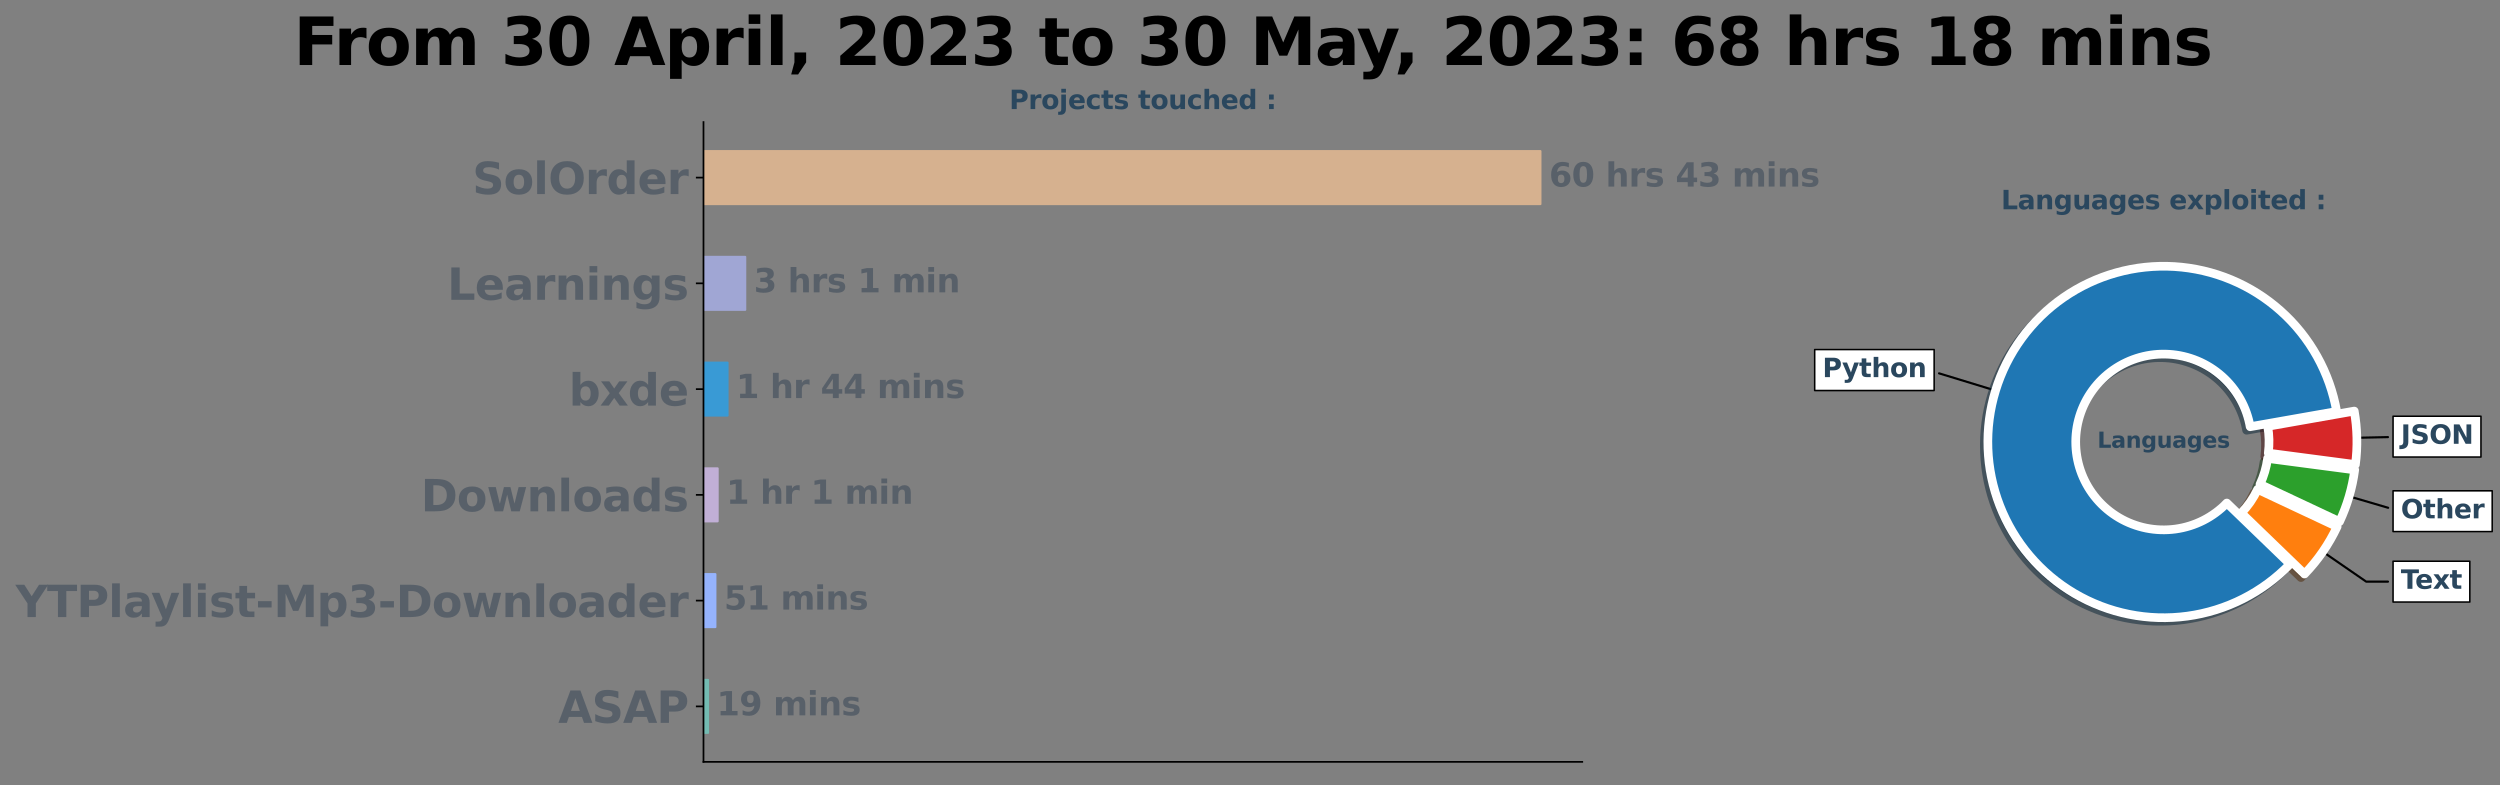 <?xml version="1.0" encoding="utf-8" standalone="no"?>
<!DOCTYPE svg PUBLIC "-//W3C//DTD SVG 1.1//EN"
  "http://www.w3.org/Graphics/SVG/1.1/DTD/svg11.dtd">
<svg xmlns:xlink="http://www.w3.org/1999/xlink" width="1153.38pt" height="362.2pt" viewBox="0 0 1153.38 362.2" xmlns="http://www.w3.org/2000/svg" version="1.1">
 <rect x="0" y="0" width="1153.38" height="362.2" fill="#808080" stroke="none"/>
 <defs>
  <style type="text/css">*{stroke-linejoin: round; stroke-linecap: butt}</style>
 </defs>
 <g id="figure_1">
  <g id="patch_1">
   <path d="M 0 362.2 
L 1153.38 362.2 
L 1153.38 0 
L 0 0 
L 0 362.2 
z
" style="fill: none"/>
  </g>
  <g id="axes_1">
   <g id="patch_2">
    <path d="M 324.556 351.5 
L 729.971 351.5 
L 729.971 56.32 
L 324.556 56.32 
L 324.556 351.5 
z
" style="fill: none"/>
   </g>
   <g id="patch_3">
    <path d="M 324.556 69.737 
L 710.666 69.737 
L 710.666 94.132 
L 324.556 94.132 
z
" clip-path="url(#p2634d7a9e0)" style="fill: #d6b18f; stroke: #d6b18f; stroke-linejoin: miter"/>
   </g>
   <g id="patch_4">
    <path d="M 324.556 118.527 
L 343.797 118.527 
L 343.797 142.922 
L 324.556 142.922 
z
" clip-path="url(#p2634d7a9e0)" style="fill: #a0a6d4; stroke: #a0a6d4; stroke-linejoin: miter"/>
   </g>
   <g id="patch_5">
    <path d="M 324.556 167.317 
L 335.631 167.317 
L 335.631 191.712 
L 324.556 191.712 
z
" clip-path="url(#p2634d7a9e0)" style="fill: #399ad5; stroke: #399ad5; stroke-linejoin: miter"/>
   </g>
   <g id="patch_6">
    <path d="M 324.556 216.108 
L 331.071 216.108 
L 331.071 240.503 
L 324.556 240.503 
z
" clip-path="url(#p2634d7a9e0)" style="fill: #c1afd6; stroke: #c1afd6; stroke-linejoin: miter"/>
   </g>
   <g id="patch_7">
    <path d="M 324.556 264.898 
L 330.029 264.898 
L 330.029 289.293 
L 324.556 289.293 
z
" clip-path="url(#p2634d7a9e0)" style="fill: #95b3fd; stroke: #95b3fd; stroke-linejoin: miter"/>
   </g>
   <g id="patch_8">
    <path d="M 324.556 313.688 
L 326.641 313.688 
L 326.641 338.083 
L 324.556 338.083 
z
" clip-path="url(#p2634d7a9e0)" style="fill: #73bbb2; stroke: #73bbb2; stroke-linejoin: miter"/>
   </g>
   <g id="matplotlib.axis_1"/>
   <g id="matplotlib.axis_2">
    <g id="ytick_1">
     <g id="line2d_1">
      <defs>
       <path id="m99e79712a5" d="M 0 0 
L -3.5 0 
" style="stroke: #000000; stroke-width: 0.8"/>
      </defs>
      <g>
       <use xlink:href="#m99e79712a5" x="324.556" y="81.935" style="stroke: #000000; stroke-width: 0.8"/>
      </g>
     </g>
     <g id="text_1">
      <!-- SolOrder -->
      <g style="fill: #586069" transform="translate(217.947 89.533)scale(0.2 -0.2)">
       <defs>
        <path id="DejaVuSans-Bold-53" d="M 3834 4519 
L 3834 3531 
Q 3450 3703 3084 3790 
Q 2719 3878 2394 3878 
Q 1963 3878 1756 3759 
Q 1550 3641 1550 3391 
Q 1550 3203 1689 3098 
Q 1828 2994 2194 2919 
L 2706 2816 
Q 3484 2659 3812 2340 
Q 4141 2022 4141 1434 
Q 4141 663 3683 286 
Q 3225 -91 2284 -91 
Q 1841 -91 1394 -6 
Q 947 78 500 244 
L 500 1259 
Q 947 1022 1364 901 
Q 1781 781 2169 781 
Q 2563 781 2772 912 
Q 2981 1044 2981 1288 
Q 2981 1506 2839 1625 
Q 2697 1744 2272 1838 
L 1806 1941 
Q 1106 2091 782 2419 
Q 459 2747 459 3303 
Q 459 4000 909 4375 
Q 1359 4750 2203 4750 
Q 2588 4750 2994 4692 
Q 3400 4634 3834 4519 
z
" transform="scale(0.016)"/>
        <path id="DejaVuSans-Bold-6f" d="M 2203 2784 
Q 1831 2784 1636 2517 
Q 1441 2250 1441 1747 
Q 1441 1244 1636 976 
Q 1831 709 2203 709 
Q 2569 709 2762 976 
Q 2956 1244 2956 1747 
Q 2956 2250 2762 2517 
Q 2569 2784 2203 2784 
z
M 2203 3584 
Q 3106 3584 3614 3096 
Q 4122 2609 4122 1747 
Q 4122 884 3614 396 
Q 3106 -91 2203 -91 
Q 1297 -91 786 396 
Q 275 884 275 1747 
Q 275 2609 786 3096 
Q 1297 3584 2203 3584 
z
" transform="scale(0.016)"/>
        <path id="DejaVuSans-Bold-6c" d="M 538 4863 
L 1656 4863 
L 1656 0 
L 538 0 
L 538 4863 
z
" transform="scale(0.016)"/>
        <path id="DejaVuSans-Bold-4f" d="M 2719 3878 
Q 2169 3878 1866 3472 
Q 1563 3066 1563 2328 
Q 1563 1594 1866 1187 
Q 2169 781 2719 781 
Q 3272 781 3575 1187 
Q 3878 1594 3878 2328 
Q 3878 3066 3575 3472 
Q 3272 3878 2719 3878 
z
M 2719 4750 
Q 3844 4750 4481 4106 
Q 5119 3463 5119 2328 
Q 5119 1197 4481 553 
Q 3844 -91 2719 -91 
Q 1597 -91 958 553 
Q 319 1197 319 2328 
Q 319 3463 958 4106 
Q 1597 4750 2719 4750 
z
" transform="scale(0.016)"/>
        <path id="DejaVuSans-Bold-72" d="M 3138 2547 
Q 2991 2616 2845 2648 
Q 2700 2681 2553 2681 
Q 2122 2681 1889 2404 
Q 1656 2128 1656 1613 
L 1656 0 
L 538 0 
L 538 3500 
L 1656 3500 
L 1656 2925 
Q 1872 3269 2151 3426 
Q 2431 3584 2822 3584 
Q 2878 3584 2943 3579 
Q 3009 3575 3134 3559 
L 3138 2547 
z
" transform="scale(0.016)"/>
        <path id="DejaVuSans-Bold-64" d="M 2919 2988 
L 2919 4863 
L 4044 4863 
L 4044 0 
L 2919 0 
L 2919 506 
Q 2688 197 2409 53 
Q 2131 -91 1766 -91 
Q 1119 -91 703 423 
Q 288 938 288 1747 
Q 288 2556 703 3070 
Q 1119 3584 1766 3584 
Q 2128 3584 2408 3439 
Q 2688 3294 2919 2988 
z
M 2181 722 
Q 2541 722 2730 984 
Q 2919 1247 2919 1747 
Q 2919 2247 2730 2509 
Q 2541 2772 2181 2772 
Q 1825 2772 1636 2509 
Q 1447 2247 1447 1747 
Q 1447 1247 1636 984 
Q 1825 722 2181 722 
z
" transform="scale(0.016)"/>
        <path id="DejaVuSans-Bold-65" d="M 4031 1759 
L 4031 1441 
L 1416 1441 
Q 1456 1047 1700 850 
Q 1944 653 2381 653 
Q 2734 653 3104 758 
Q 3475 863 3866 1075 
L 3866 213 
Q 3469 63 3072 -14 
Q 2675 -91 2278 -91 
Q 1328 -91 801 392 
Q 275 875 275 1747 
Q 275 2603 792 3093 
Q 1309 3584 2216 3584 
Q 3041 3584 3536 3087 
Q 4031 2591 4031 1759 
z
M 2881 2131 
Q 2881 2450 2695 2645 
Q 2509 2841 2209 2841 
Q 1884 2841 1681 2658 
Q 1478 2475 1428 2131 
L 2881 2131 
z
" transform="scale(0.016)"/>
       </defs>
       <use xlink:href="#DejaVuSans-Bold-53"/>
       <use xlink:href="#DejaVuSans-Bold-6f" x="72.021"/>
       <use xlink:href="#DejaVuSans-Bold-6c" x="140.723"/>
       <use xlink:href="#DejaVuSans-Bold-4f" x="175"/>
       <use xlink:href="#DejaVuSans-Bold-72" x="260.01"/>
       <use xlink:href="#DejaVuSans-Bold-64" x="309.326"/>
       <use xlink:href="#DejaVuSans-Bold-65" x="380.908"/>
       <use xlink:href="#DejaVuSans-Bold-72" x="448.73"/>
      </g>
     </g>
    </g>
    <g id="ytick_2">
     <g id="line2d_2">
      <g>
       <use xlink:href="#m99e79712a5" x="324.556" y="130.725" style="stroke: #000000; stroke-width: 0.8"/>
      </g>
     </g>
     <g id="text_2">
      <!-- Learnings -->
      <g style="fill: #586069" transform="translate(206.338 138.323)scale(0.2 -0.2)">
       <defs>
        <path id="DejaVuSans-Bold-4c" d="M 588 4666 
L 1791 4666 
L 1791 909 
L 3903 909 
L 3903 0 
L 588 0 
L 588 4666 
z
" transform="scale(0.016)"/>
        <path id="DejaVuSans-Bold-61" d="M 2106 1575 
Q 1756 1575 1579 1456 
Q 1403 1338 1403 1106 
Q 1403 894 1545 773 
Q 1688 653 1941 653 
Q 2256 653 2472 879 
Q 2688 1106 2688 1447 
L 2688 1575 
L 2106 1575 
z
M 3816 1997 
L 3816 0 
L 2688 0 
L 2688 519 
Q 2463 200 2181 54 
Q 1900 -91 1497 -91 
Q 953 -91 614 226 
Q 275 544 275 1050 
Q 275 1666 698 1953 
Q 1122 2241 2028 2241 
L 2688 2241 
L 2688 2328 
Q 2688 2594 2478 2717 
Q 2269 2841 1825 2841 
Q 1466 2841 1156 2769 
Q 847 2697 581 2553 
L 581 3406 
Q 941 3494 1303 3539 
Q 1666 3584 2028 3584 
Q 2975 3584 3395 3211 
Q 3816 2838 3816 1997 
z
" transform="scale(0.016)"/>
        <path id="DejaVuSans-Bold-6e" d="M 4056 2131 
L 4056 0 
L 2931 0 
L 2931 347 
L 2931 1631 
Q 2931 2084 2911 2256 
Q 2891 2428 2841 2509 
Q 2775 2619 2662 2680 
Q 2550 2741 2406 2741 
Q 2056 2741 1856 2470 
Q 1656 2200 1656 1722 
L 1656 0 
L 538 0 
L 538 3500 
L 1656 3500 
L 1656 2988 
Q 1909 3294 2193 3439 
Q 2478 3584 2822 3584 
Q 3428 3584 3742 3212 
Q 4056 2841 4056 2131 
z
" transform="scale(0.016)"/>
        <path id="DejaVuSans-Bold-69" d="M 538 3500 
L 1656 3500 
L 1656 0 
L 538 0 
L 538 3500 
z
M 538 4863 
L 1656 4863 
L 1656 3950 
L 538 3950 
L 538 4863 
z
" transform="scale(0.016)"/>
        <path id="DejaVuSans-Bold-67" d="M 2919 594 
Q 2688 288 2409 144 
Q 2131 0 1766 0 
Q 1125 0 706 504 
Q 288 1009 288 1791 
Q 288 2575 706 3076 
Q 1125 3578 1766 3578 
Q 2131 3578 2409 3434 
Q 2688 3291 2919 2981 
L 2919 3500 
L 4044 3500 
L 4044 353 
Q 4044 -491 3511 -936 
Q 2978 -1381 1966 -1381 
Q 1638 -1381 1331 -1331 
Q 1025 -1281 716 -1178 
L 716 -306 
Q 1009 -475 1290 -558 
Q 1572 -641 1856 -641 
Q 2406 -641 2662 -400 
Q 2919 -159 2919 353 
L 2919 594 
z
M 2181 2772 
Q 1834 2772 1640 2515 
Q 1447 2259 1447 1791 
Q 1447 1309 1634 1061 
Q 1822 813 2181 813 
Q 2531 813 2725 1069 
Q 2919 1325 2919 1791 
Q 2919 2259 2725 2515 
Q 2531 2772 2181 2772 
z
" transform="scale(0.016)"/>
        <path id="DejaVuSans-Bold-73" d="M 3272 3391 
L 3272 2541 
Q 2913 2691 2578 2766 
Q 2244 2841 1947 2841 
Q 1628 2841 1473 2761 
Q 1319 2681 1319 2516 
Q 1319 2381 1436 2309 
Q 1553 2238 1856 2203 
L 2053 2175 
Q 2913 2066 3209 1816 
Q 3506 1566 3506 1031 
Q 3506 472 3093 190 
Q 2681 -91 1863 -91 
Q 1516 -91 1145 -36 
Q 775 19 384 128 
L 384 978 
Q 719 816 1070 734 
Q 1422 653 1784 653 
Q 2113 653 2278 743 
Q 2444 834 2444 1013 
Q 2444 1163 2330 1236 
Q 2216 1309 1875 1350 
L 1678 1375 
Q 931 1469 631 1722 
Q 331 1975 331 2491 
Q 331 3047 712 3315 
Q 1094 3584 1881 3584 
Q 2191 3584 2531 3537 
Q 2872 3491 3272 3391 
z
" transform="scale(0.016)"/>
       </defs>
       <use xlink:href="#DejaVuSans-Bold-4c"/>
       <use xlink:href="#DejaVuSans-Bold-65" x="63.721"/>
       <use xlink:href="#DejaVuSans-Bold-61" x="131.543"/>
       <use xlink:href="#DejaVuSans-Bold-72" x="199.023"/>
       <use xlink:href="#DejaVuSans-Bold-6e" x="248.34"/>
       <use xlink:href="#DejaVuSans-Bold-69" x="319.531"/>
       <use xlink:href="#DejaVuSans-Bold-6e" x="353.809"/>
       <use xlink:href="#DejaVuSans-Bold-67" x="425"/>
       <use xlink:href="#DejaVuSans-Bold-73" x="496.582"/>
      </g>
     </g>
    </g>
    <g id="ytick_3">
     <g id="line2d_3">
      <g>
       <use xlink:href="#m99e79712a5" x="324.556" y="179.515" style="stroke: #000000; stroke-width: 0.8"/>
      </g>
     </g>
     <g id="text_3">
      <!-- bxde -->
      <g style="fill: #586069" transform="translate(262.459 187.113)scale(0.2 -0.2)">
       <defs>
        <path id="DejaVuSans-Bold-62" d="M 2400 722 
Q 2759 722 2948 984 
Q 3138 1247 3138 1747 
Q 3138 2247 2948 2509 
Q 2759 2772 2400 2772 
Q 2041 2772 1848 2508 
Q 1656 2244 1656 1747 
Q 1656 1250 1848 986 
Q 2041 722 2400 722 
z
M 1656 2988 
Q 1888 3294 2169 3439 
Q 2450 3584 2816 3584 
Q 3463 3584 3878 3070 
Q 4294 2556 4294 1747 
Q 4294 938 3878 423 
Q 3463 -91 2816 -91 
Q 2450 -91 2169 54 
Q 1888 200 1656 506 
L 1656 0 
L 538 0 
L 538 4863 
L 1656 4863 
L 1656 2988 
z
" transform="scale(0.016)"/>
        <path id="DejaVuSans-Bold-78" d="M 1422 1791 
L 159 3500 
L 1344 3500 
L 2059 2463 
L 2784 3500 
L 3969 3500 
L 2706 1797 
L 4031 0 
L 2847 0 
L 2059 1106 
L 1281 0 
L 97 0 
L 1422 1791 
z
" transform="scale(0.016)"/>
       </defs>
       <use xlink:href="#DejaVuSans-Bold-62"/>
       <use xlink:href="#DejaVuSans-Bold-78" x="71.582"/>
       <use xlink:href="#DejaVuSans-Bold-64" x="136.084"/>
       <use xlink:href="#DejaVuSans-Bold-65" x="207.666"/>
      </g>
     </g>
    </g>
    <g id="ytick_4">
     <g id="line2d_4">
      <g>
       <use xlink:href="#m99e79712a5" x="324.556" y="228.305" style="stroke: #000000; stroke-width: 0.8"/>
      </g>
     </g>
     <g id="text_4">
      <!-- Downloads -->
      <g style="fill: #586069" transform="translate(194.184 235.903)scale(0.2 -0.2)">
       <defs>
        <path id="DejaVuSans-Bold-44" d="M 1791 3756 
L 1791 909 
L 2222 909 
Q 2959 909 3348 1275 
Q 3738 1641 3738 2338 
Q 3738 3031 3350 3393 
Q 2963 3756 2222 3756 
L 1791 3756 
z
M 588 4666 
L 1856 4666 
Q 2919 4666 3439 4514 
Q 3959 4363 4331 4000 
Q 4659 3684 4818 3271 
Q 4978 2859 4978 2338 
Q 4978 1809 4818 1395 
Q 4659 981 4331 666 
Q 3956 303 3431 151 
Q 2906 0 1856 0 
L 588 0 
L 588 4666 
z
" transform="scale(0.016)"/>
        <path id="DejaVuSans-Bold-77" d="M 225 3500 
L 1313 3500 
L 1900 1088 
L 2491 3500 
L 3425 3500 
L 4013 1113 
L 4603 3500 
L 5691 3500 
L 4769 0 
L 3547 0 
L 2956 2406 
L 2369 0 
L 1147 0 
L 225 3500 
z
" transform="scale(0.016)"/>
       </defs>
       <use xlink:href="#DejaVuSans-Bold-44"/>
       <use xlink:href="#DejaVuSans-Bold-6f" x="83.008"/>
       <use xlink:href="#DejaVuSans-Bold-77" x="151.709"/>
       <use xlink:href="#DejaVuSans-Bold-6e" x="244.092"/>
       <use xlink:href="#DejaVuSans-Bold-6c" x="315.283"/>
       <use xlink:href="#DejaVuSans-Bold-6f" x="349.561"/>
       <use xlink:href="#DejaVuSans-Bold-61" x="418.262"/>
       <use xlink:href="#DejaVuSans-Bold-64" x="485.742"/>
       <use xlink:href="#DejaVuSans-Bold-73" x="557.324"/>
      </g>
     </g>
    </g>
    <g id="ytick_5">
     <g id="line2d_5">
      <g>
       <use xlink:href="#m99e79712a5" x="324.556" y="277.095" style="stroke: #000000; stroke-width: 0.8"/>
      </g>
     </g>
     <g id="text_5">
      <!-- YTPlaylist-Mp3-Downloader -->
      <g style="fill: #586069" transform="translate(7.2 284.694)scale(0.2 -0.2)">
       <defs>
        <path id="DejaVuSans-Bold-59" d="M -63 4666 
L 1253 4666 
L 2316 3003 
L 3378 4666 
L 4697 4666 
L 2919 1966 
L 2919 0 
L 1716 0 
L 1716 1966 
L -63 4666 
z
" transform="scale(0.016)"/>
        <path id="DejaVuSans-Bold-54" d="M 31 4666 
L 4331 4666 
L 4331 3756 
L 2784 3756 
L 2784 0 
L 1581 0 
L 1581 3756 
L 31 3756 
L 31 4666 
z
" transform="scale(0.016)"/>
        <path id="DejaVuSans-Bold-50" d="M 588 4666 
L 2584 4666 
Q 3475 4666 3951 4270 
Q 4428 3875 4428 3144 
Q 4428 2409 3951 2014 
Q 3475 1619 2584 1619 
L 1791 1619 
L 1791 0 
L 588 0 
L 588 4666 
z
M 1791 3794 
L 1791 2491 
L 2456 2491 
Q 2806 2491 2997 2661 
Q 3188 2831 3188 3144 
Q 3188 3456 2997 3625 
Q 2806 3794 2456 3794 
L 1791 3794 
z
" transform="scale(0.016)"/>
        <path id="DejaVuSans-Bold-79" d="M 78 3500 
L 1197 3500 
L 2138 1125 
L 2938 3500 
L 4056 3500 
L 2584 -331 
Q 2363 -916 2067 -1148 
Q 1772 -1381 1288 -1381 
L 641 -1381 
L 641 -647 
L 991 -647 
Q 1275 -647 1404 -556 
Q 1534 -466 1606 -231 
L 1638 -134 
L 78 3500 
z
" transform="scale(0.016)"/>
        <path id="DejaVuSans-Bold-74" d="M 1759 4494 
L 1759 3500 
L 2913 3500 
L 2913 2700 
L 1759 2700 
L 1759 1216 
Q 1759 972 1856 886 
Q 1953 800 2241 800 
L 2816 800 
L 2816 0 
L 1856 0 
Q 1194 0 917 276 
Q 641 553 641 1216 
L 641 2700 
L 84 2700 
L 84 3500 
L 641 3500 
L 641 4494 
L 1759 4494 
z
" transform="scale(0.016)"/>
        <path id="DejaVuSans-Bold-2d" d="M 347 2297 
L 2309 2297 
L 2309 1388 
L 347 1388 
L 347 2297 
z
" transform="scale(0.016)"/>
        <path id="DejaVuSans-Bold-4d" d="M 588 4666 
L 2119 4666 
L 3181 2169 
L 4250 4666 
L 5778 4666 
L 5778 0 
L 4641 0 
L 4641 3413 
L 3566 897 
L 2803 897 
L 1728 3413 
L 1728 0 
L 588 0 
L 588 4666 
z
" transform="scale(0.016)"/>
        <path id="DejaVuSans-Bold-70" d="M 1656 506 
L 1656 -1331 
L 538 -1331 
L 538 3500 
L 1656 3500 
L 1656 2988 
Q 1888 3294 2169 3439 
Q 2450 3584 2816 3584 
Q 3463 3584 3878 3070 
Q 4294 2556 4294 1747 
Q 4294 938 3878 423 
Q 3463 -91 2816 -91 
Q 2450 -91 2169 54 
Q 1888 200 1656 506 
z
M 2400 2772 
Q 2041 2772 1848 2508 
Q 1656 2244 1656 1747 
Q 1656 1250 1848 986 
Q 2041 722 2400 722 
Q 2759 722 2948 984 
Q 3138 1247 3138 1747 
Q 3138 2247 2948 2509 
Q 2759 2772 2400 2772 
z
" transform="scale(0.016)"/>
        <path id="DejaVuSans-Bold-33" d="M 2981 2516 
Q 3453 2394 3698 2092 
Q 3944 1791 3944 1325 
Q 3944 631 3412 270 
Q 2881 -91 1863 -91 
Q 1503 -91 1142 -33 
Q 781 25 428 141 
L 428 1069 
Q 766 900 1098 814 
Q 1431 728 1753 728 
Q 2231 728 2486 893 
Q 2741 1059 2741 1369 
Q 2741 1688 2480 1852 
Q 2219 2016 1709 2016 
L 1228 2016 
L 1228 2791 
L 1734 2791 
Q 2188 2791 2409 2933 
Q 2631 3075 2631 3366 
Q 2631 3634 2415 3781 
Q 2200 3928 1806 3928 
Q 1516 3928 1219 3862 
Q 922 3797 628 3669 
L 628 4550 
Q 984 4650 1334 4700 
Q 1684 4750 2022 4750 
Q 2931 4750 3382 4451 
Q 3834 4153 3834 3553 
Q 3834 3144 3618 2883 
Q 3403 2622 2981 2516 
z
" transform="scale(0.016)"/>
       </defs>
       <use xlink:href="#DejaVuSans-Bold-59"/>
       <use xlink:href="#DejaVuSans-Bold-54" x="72.412"/>
       <use xlink:href="#DejaVuSans-Bold-50" x="140.625"/>
       <use xlink:href="#DejaVuSans-Bold-6c" x="213.916"/>
       <use xlink:href="#DejaVuSans-Bold-61" x="248.193"/>
       <use xlink:href="#DejaVuSans-Bold-79" x="312.549"/>
       <use xlink:href="#DejaVuSans-Bold-6c" x="377.734"/>
       <use xlink:href="#DejaVuSans-Bold-69" x="412.012"/>
       <use xlink:href="#DejaVuSans-Bold-73" x="446.289"/>
       <use xlink:href="#DejaVuSans-Bold-74" x="505.811"/>
       <use xlink:href="#DejaVuSans-Bold-2d" x="553.613"/>
       <use xlink:href="#DejaVuSans-Bold-4d" x="595.117"/>
       <use xlink:href="#DejaVuSans-Bold-70" x="694.629"/>
       <use xlink:href="#DejaVuSans-Bold-33" x="766.211"/>
       <use xlink:href="#DejaVuSans-Bold-2d" x="835.791"/>
       <use xlink:href="#DejaVuSans-Bold-44" x="877.295"/>
       <use xlink:href="#DejaVuSans-Bold-6f" x="960.303"/>
       <use xlink:href="#DejaVuSans-Bold-77" x="1029.004"/>
       <use xlink:href="#DejaVuSans-Bold-6e" x="1121.387"/>
       <use xlink:href="#DejaVuSans-Bold-6c" x="1192.578"/>
       <use xlink:href="#DejaVuSans-Bold-6f" x="1226.855"/>
       <use xlink:href="#DejaVuSans-Bold-61" x="1295.557"/>
       <use xlink:href="#DejaVuSans-Bold-64" x="1363.037"/>
       <use xlink:href="#DejaVuSans-Bold-65" x="1434.619"/>
       <use xlink:href="#DejaVuSans-Bold-72" x="1502.441"/>
      </g>
     </g>
    </g>
    <g id="ytick_6">
     <g id="line2d_6">
      <g>
       <use xlink:href="#m99e79712a5" x="324.556" y="325.885" style="stroke: #000000; stroke-width: 0.8"/>
      </g>
     </g>
     <g id="text_6">
      <!-- ASAP -->
      <g style="fill: #586069" transform="translate(257.538 333.484)scale(0.2 -0.2)">
       <defs>
        <path id="DejaVuSans-Bold-41" d="M 3419 850 
L 1538 850 
L 1241 0 
L 31 0 
L 1759 4666 
L 3194 4666 
L 4922 0 
L 3713 0 
L 3419 850 
z
M 1838 1716 
L 3116 1716 
L 2478 3572 
L 1838 1716 
z
" transform="scale(0.016)"/>
       </defs>
       <use xlink:href="#DejaVuSans-Bold-41"/>
       <use xlink:href="#DejaVuSans-Bold-53" x="77.393"/>
       <use xlink:href="#DejaVuSans-Bold-41" x="149.414"/>
       <use xlink:href="#DejaVuSans-Bold-50" x="226.807"/>
      </g>
     </g>
    </g>
   </g>
   <g id="patch_9">
    <path d="M 324.556 351.5 
L 324.556 56.32 
" style="fill: none; stroke: #000000; stroke-width: 0.8; stroke-linejoin: miter; stroke-linecap: square"/>
   </g>
   <g id="patch_10">
    <path d="M 324.556 351.5 
L 729.971 351.5 
" style="fill: none; stroke: #000000; stroke-width: 0.8; stroke-linejoin: miter; stroke-linecap: square"/>
   </g>
   <g id="text_7">
    <!-- 60 hrs 43 mins -->
    <g style="fill: #586069" transform="translate(714.666 86.074)scale(0.15 -0.15)">
     <defs>
      <path id="DejaVuSans-Bold-36" d="M 2316 2303 
Q 2000 2303 1842 2098 
Q 1684 1894 1684 1484 
Q 1684 1075 1842 870 
Q 2000 666 2316 666 
Q 2634 666 2792 870 
Q 2950 1075 2950 1484 
Q 2950 1894 2792 2098 
Q 2634 2303 2316 2303 
z
M 3803 4544 
L 3803 3681 
Q 3506 3822 3243 3889 
Q 2981 3956 2731 3956 
Q 2194 3956 1894 3657 
Q 1594 3359 1544 2772 
Q 1750 2925 1990 3001 
Q 2231 3078 2516 3078 
Q 3231 3078 3670 2659 
Q 4109 2241 4109 1563 
Q 4109 813 3618 361 
Q 3128 -91 2303 -91 
Q 1394 -91 895 523 
Q 397 1138 397 2266 
Q 397 3422 980 4083 
Q 1563 4744 2578 4744 
Q 2900 4744 3203 4694 
Q 3506 4644 3803 4544 
z
" transform="scale(0.016)"/>
      <path id="DejaVuSans-Bold-30" d="M 2944 2338 
Q 2944 3213 2780 3570 
Q 2616 3928 2228 3928 
Q 1841 3928 1675 3570 
Q 1509 3213 1509 2338 
Q 1509 1453 1675 1090 
Q 1841 728 2228 728 
Q 2613 728 2778 1090 
Q 2944 1453 2944 2338 
z
M 4147 2328 
Q 4147 1169 3647 539 
Q 3147 -91 2228 -91 
Q 1306 -91 806 539 
Q 306 1169 306 2328 
Q 306 3491 806 4120 
Q 1306 4750 2228 4750 
Q 3147 4750 3647 4120 
Q 4147 3491 4147 2328 
z
" transform="scale(0.016)"/>
      <path id="DejaVuSans-Bold-20" transform="scale(0.016)"/>
      <path id="DejaVuSans-Bold-68" d="M 4056 2131 
L 4056 0 
L 2931 0 
L 2931 347 
L 2931 1625 
Q 2931 2084 2911 2256 
Q 2891 2428 2841 2509 
Q 2775 2619 2662 2680 
Q 2550 2741 2406 2741 
Q 2056 2741 1856 2470 
Q 1656 2200 1656 1722 
L 1656 0 
L 538 0 
L 538 4863 
L 1656 4863 
L 1656 2988 
Q 1909 3294 2193 3439 
Q 2478 3584 2822 3584 
Q 3428 3584 3742 3212 
Q 4056 2841 4056 2131 
z
" transform="scale(0.016)"/>
      <path id="DejaVuSans-Bold-34" d="M 2356 3675 
L 1038 1722 
L 2356 1722 
L 2356 3675 
z
M 2156 4666 
L 3494 4666 
L 3494 1722 
L 4159 1722 
L 4159 850 
L 3494 850 
L 3494 0 
L 2356 0 
L 2356 850 
L 288 850 
L 288 1881 
L 2156 4666 
z
" transform="scale(0.016)"/>
      <path id="DejaVuSans-Bold-6d" d="M 3781 2919 
Q 3994 3244 4286 3414 
Q 4578 3584 4928 3584 
Q 5531 3584 5847 3212 
Q 6163 2841 6163 2131 
L 6163 0 
L 5038 0 
L 5038 1825 
Q 5041 1866 5042 1909 
Q 5044 1953 5044 2034 
Q 5044 2406 4934 2573 
Q 4825 2741 4581 2741 
Q 4263 2741 4089 2478 
Q 3916 2216 3909 1719 
L 3909 0 
L 2784 0 
L 2784 1825 
Q 2784 2406 2684 2573 
Q 2584 2741 2328 2741 
Q 2006 2741 1831 2477 
Q 1656 2213 1656 1722 
L 1656 0 
L 531 0 
L 531 3500 
L 1656 3500 
L 1656 2988 
Q 1863 3284 2130 3434 
Q 2397 3584 2719 3584 
Q 3081 3584 3359 3409 
Q 3638 3234 3781 2919 
z
" transform="scale(0.016)"/>
     </defs>
     <use xlink:href="#DejaVuSans-Bold-36"/>
     <use xlink:href="#DejaVuSans-Bold-30" x="69.58"/>
     <use xlink:href="#DejaVuSans-Bold-20" x="139.16"/>
     <use xlink:href="#DejaVuSans-Bold-68" x="173.975"/>
     <use xlink:href="#DejaVuSans-Bold-72" x="245.166"/>
     <use xlink:href="#DejaVuSans-Bold-73" x="294.482"/>
     <use xlink:href="#DejaVuSans-Bold-20" x="354.004"/>
     <use xlink:href="#DejaVuSans-Bold-34" x="388.818"/>
     <use xlink:href="#DejaVuSans-Bold-33" x="458.398"/>
     <use xlink:href="#DejaVuSans-Bold-20" x="527.979"/>
     <use xlink:href="#DejaVuSans-Bold-6d" x="562.793"/>
     <use xlink:href="#DejaVuSans-Bold-69" x="666.992"/>
     <use xlink:href="#DejaVuSans-Bold-6e" x="701.27"/>
     <use xlink:href="#DejaVuSans-Bold-73" x="772.461"/>
    </g>
   </g>
   <g id="text_8">
    <!-- 3 hrs 1 min -->
    <g style="fill: #586069" transform="translate(347.797 134.864)scale(0.15 -0.15)">
     <defs>
      <path id="DejaVuSans-Bold-31" d="M 750 831 
L 1813 831 
L 1813 3847 
L 722 3622 
L 722 4441 
L 1806 4666 
L 2950 4666 
L 2950 831 
L 4013 831 
L 4013 0 
L 750 0 
L 750 831 
z
" transform="scale(0.016)"/>
     </defs>
     <use xlink:href="#DejaVuSans-Bold-33"/>
     <use xlink:href="#DejaVuSans-Bold-20" x="69.58"/>
     <use xlink:href="#DejaVuSans-Bold-68" x="104.395"/>
     <use xlink:href="#DejaVuSans-Bold-72" x="175.586"/>
     <use xlink:href="#DejaVuSans-Bold-73" x="224.902"/>
     <use xlink:href="#DejaVuSans-Bold-20" x="284.424"/>
     <use xlink:href="#DejaVuSans-Bold-31" x="319.238"/>
     <use xlink:href="#DejaVuSans-Bold-20" x="388.818"/>
     <use xlink:href="#DejaVuSans-Bold-6d" x="423.633"/>
     <use xlink:href="#DejaVuSans-Bold-69" x="527.832"/>
     <use xlink:href="#DejaVuSans-Bold-6e" x="562.109"/>
    </g>
   </g>
   <g id="text_9">
    <!-- 1 hr 44 mins -->
    <g style="fill: #586069" transform="translate(339.631 183.654)scale(0.15 -0.15)">
     <use xlink:href="#DejaVuSans-Bold-31"/>
     <use xlink:href="#DejaVuSans-Bold-20" x="69.58"/>
     <use xlink:href="#DejaVuSans-Bold-68" x="104.395"/>
     <use xlink:href="#DejaVuSans-Bold-72" x="175.586"/>
     <use xlink:href="#DejaVuSans-Bold-20" x="224.902"/>
     <use xlink:href="#DejaVuSans-Bold-34" x="259.717"/>
     <use xlink:href="#DejaVuSans-Bold-34" x="329.297"/>
     <use xlink:href="#DejaVuSans-Bold-20" x="398.877"/>
     <use xlink:href="#DejaVuSans-Bold-6d" x="433.691"/>
     <use xlink:href="#DejaVuSans-Bold-69" x="537.891"/>
     <use xlink:href="#DejaVuSans-Bold-6e" x="572.168"/>
     <use xlink:href="#DejaVuSans-Bold-73" x="643.359"/>
    </g>
   </g>
   <g id="text_10">
    <!-- 1 hr 1 min -->
    <g style="fill: #586069" transform="translate(335.071 232.444)scale(0.15 -0.15)">
     <use xlink:href="#DejaVuSans-Bold-31"/>
     <use xlink:href="#DejaVuSans-Bold-20" x="69.58"/>
     <use xlink:href="#DejaVuSans-Bold-68" x="104.395"/>
     <use xlink:href="#DejaVuSans-Bold-72" x="175.586"/>
     <use xlink:href="#DejaVuSans-Bold-20" x="224.902"/>
     <use xlink:href="#DejaVuSans-Bold-31" x="259.717"/>
     <use xlink:href="#DejaVuSans-Bold-20" x="329.297"/>
     <use xlink:href="#DejaVuSans-Bold-6d" x="364.111"/>
     <use xlink:href="#DejaVuSans-Bold-69" x="468.311"/>
     <use xlink:href="#DejaVuSans-Bold-6e" x="502.588"/>
    </g>
   </g>
   <g id="text_11">
    <!-- 51 mins -->
    <g style="fill: #586069" transform="translate(334.029 281.234)scale(0.15 -0.15)">
     <defs>
      <path id="DejaVuSans-Bold-35" d="M 678 4666 
L 3669 4666 
L 3669 3781 
L 1638 3781 
L 1638 3059 
Q 1775 3097 1914 3117 
Q 2053 3138 2203 3138 
Q 3056 3138 3531 2711 
Q 4006 2284 4006 1522 
Q 4006 766 3489 337 
Q 2972 -91 2053 -91 
Q 1656 -91 1267 -14 
Q 878 63 494 219 
L 494 1166 
Q 875 947 1217 837 
Q 1559 728 1863 728 
Q 2300 728 2551 942 
Q 2803 1156 2803 1522 
Q 2803 1891 2551 2103 
Q 2300 2316 1863 2316 
Q 1603 2316 1309 2248 
Q 1016 2181 678 2041 
L 678 4666 
z
" transform="scale(0.016)"/>
     </defs>
     <use xlink:href="#DejaVuSans-Bold-35"/>
     <use xlink:href="#DejaVuSans-Bold-31" x="69.58"/>
     <use xlink:href="#DejaVuSans-Bold-20" x="139.16"/>
     <use xlink:href="#DejaVuSans-Bold-6d" x="173.975"/>
     <use xlink:href="#DejaVuSans-Bold-69" x="278.174"/>
     <use xlink:href="#DejaVuSans-Bold-6e" x="312.451"/>
     <use xlink:href="#DejaVuSans-Bold-73" x="383.643"/>
    </g>
   </g>
   <g id="text_12">
    <!-- 19 mins -->
    <g style="fill: #586069" transform="translate(330.641 330.024)scale(0.15 -0.15)">
     <defs>
      <path id="DejaVuSans-Bold-39" d="M 641 103 
L 641 966 
Q 928 831 1190 764 
Q 1453 697 1709 697 
Q 2247 697 2547 995 
Q 2847 1294 2900 1881 
Q 2688 1725 2447 1647 
Q 2206 1569 1925 1569 
Q 1209 1569 770 1986 
Q 331 2403 331 3084 
Q 331 3838 820 4291 
Q 1309 4744 2131 4744 
Q 3044 4744 3544 4128 
Q 4044 3513 4044 2388 
Q 4044 1231 3459 570 
Q 2875 -91 1856 -91 
Q 1528 -91 1228 -42 
Q 928 6 641 103 
z
M 2125 2350 
Q 2441 2350 2600 2554 
Q 2759 2759 2759 3169 
Q 2759 3575 2600 3781 
Q 2441 3988 2125 3988 
Q 1809 3988 1650 3781 
Q 1491 3575 1491 3169 
Q 1491 2759 1650 2554 
Q 1809 2350 2125 2350 
z
" transform="scale(0.016)"/>
     </defs>
     <use xlink:href="#DejaVuSans-Bold-31"/>
     <use xlink:href="#DejaVuSans-Bold-39" x="69.58"/>
     <use xlink:href="#DejaVuSans-Bold-20" x="139.16"/>
     <use xlink:href="#DejaVuSans-Bold-6d" x="173.975"/>
     <use xlink:href="#DejaVuSans-Bold-69" x="278.174"/>
     <use xlink:href="#DejaVuSans-Bold-6e" x="312.451"/>
     <use xlink:href="#DejaVuSans-Bold-73" x="383.643"/>
    </g>
   </g>
   <g id="text_13">
    <!-- Projects touched : -->
    <g style="fill: #2a475e" transform="translate(465.633 50.32)scale(0.12 -0.12)">
     <defs>
      <path id="DejaVuSans-Bold-6a" d="M 538 3500 
L 1656 3500 
L 1656 63 
Q 1656 -641 1318 -1011 
Q 981 -1381 341 -1381 
L -213 -1381 
L -213 -647 
L -19 -647 
Q 300 -647 419 -503 
Q 538 -359 538 63 
L 538 3500 
z
M 538 4863 
L 1656 4863 
L 1656 3950 
L 538 3950 
L 538 4863 
z
" transform="scale(0.016)"/>
      <path id="DejaVuSans-Bold-63" d="M 3366 3391 
L 3366 2478 
Q 3138 2634 2908 2709 
Q 2678 2784 2431 2784 
Q 1963 2784 1702 2511 
Q 1441 2238 1441 1747 
Q 1441 1256 1702 982 
Q 1963 709 2431 709 
Q 2694 709 2930 787 
Q 3166 866 3366 1019 
L 3366 103 
Q 3103 6 2833 -42 
Q 2563 -91 2291 -91 
Q 1344 -91 809 395 
Q 275 881 275 1747 
Q 275 2613 809 3098 
Q 1344 3584 2291 3584 
Q 2566 3584 2833 3536 
Q 3100 3488 3366 3391 
z
" transform="scale(0.016)"/>
      <path id="DejaVuSans-Bold-75" d="M 500 1363 
L 500 3500 
L 1625 3500 
L 1625 3150 
Q 1625 2866 1622 2436 
Q 1619 2006 1619 1863 
Q 1619 1441 1641 1255 
Q 1663 1069 1716 984 
Q 1784 875 1895 815 
Q 2006 756 2150 756 
Q 2500 756 2700 1025 
Q 2900 1294 2900 1772 
L 2900 3500 
L 4019 3500 
L 4019 0 
L 2900 0 
L 2900 506 
Q 2647 200 2364 54 
Q 2081 -91 1741 -91 
Q 1134 -91 817 281 
Q 500 653 500 1363 
z
" transform="scale(0.016)"/>
      <path id="DejaVuSans-Bold-3a" d="M 716 3500 
L 1844 3500 
L 1844 2291 
L 716 2291 
L 716 3500 
z
M 716 1209 
L 1844 1209 
L 1844 0 
L 716 0 
L 716 1209 
z
" transform="scale(0.016)"/>
     </defs>
     <use xlink:href="#DejaVuSans-Bold-50"/>
     <use xlink:href="#DejaVuSans-Bold-72" x="73.291"/>
     <use xlink:href="#DejaVuSans-Bold-6f" x="122.607"/>
     <use xlink:href="#DejaVuSans-Bold-6a" x="191.309"/>
     <use xlink:href="#DejaVuSans-Bold-65" x="225.586"/>
     <use xlink:href="#DejaVuSans-Bold-63" x="293.408"/>
     <use xlink:href="#DejaVuSans-Bold-74" x="352.686"/>
     <use xlink:href="#DejaVuSans-Bold-73" x="400.488"/>
     <use xlink:href="#DejaVuSans-Bold-20" x="460.01"/>
     <use xlink:href="#DejaVuSans-Bold-74" x="494.824"/>
     <use xlink:href="#DejaVuSans-Bold-6f" x="542.627"/>
     <use xlink:href="#DejaVuSans-Bold-75" x="611.328"/>
     <use xlink:href="#DejaVuSans-Bold-63" x="682.52"/>
     <use xlink:href="#DejaVuSans-Bold-68" x="741.797"/>
     <use xlink:href="#DejaVuSans-Bold-65" x="812.988"/>
     <use xlink:href="#DejaVuSans-Bold-64" x="880.811"/>
     <use xlink:href="#DejaVuSans-Bold-20" x="952.393"/>
     <use xlink:href="#DejaVuSans-Bold-3a" x="987.207"/>
    </g>
   </g>
  </g>
  <g id="axes_2">
   <g id="patch_11">
    <path d="M 894.595 172.241 
L 918.73 179.619 
" style="fill: none; stroke: #000000; stroke-linecap: round"/>
   </g>
   <g id="text_14">
    <g id="patch_12">
     <path d="M 837.21 180.175 
L 892.319 180.175 
L 892.319 161.267 
L 837.21 161.267 
z
" style="fill: #ffffff; stroke: #000000; stroke-width: 0.72; stroke-linejoin: miter"/>
    </g>
    <!-- Python -->
    <g style="fill: #2a475e" transform="translate(840.81 173.985)scale(0.12 -0.12)">
     <use xlink:href="#DejaVuSans-Bold-50"/>
     <use xlink:href="#DejaVuSans-Bold-79" x="75.166"/>
     <use xlink:href="#DejaVuSans-Bold-74" x="140.352"/>
     <use xlink:href="#DejaVuSans-Bold-68" x="188.154"/>
     <use xlink:href="#DejaVuSans-Bold-6f" x="259.346"/>
     <use xlink:href="#DejaVuSans-Bold-6e" x="328.047"/>
    </g>
   </g>
   <g id="patch_13">
    <path d="M 1101.683 268.337 
L 1091.642 268.337 
L 1066.585 251.064 
" style="fill: none; stroke: #000000; stroke-linecap: round"/>
   </g>
   <g id="text_15">
    <g id="patch_14">
     <path d="M 1104.043 277.744 
L 1139.454 277.744 
L 1139.454 258.93 
L 1104.043 258.93 
z
" style="fill: #ffffff; stroke: #000000; stroke-width: 0.72; stroke-linejoin: miter"/>
    </g>
    <!-- Text -->
    <g style="fill: #2a475e" transform="translate(1107.643 271.648)scale(0.12 -0.12)">
     <use xlink:href="#DejaVuSans-Bold-54"/>
     <use xlink:href="#DejaVuSans-Bold-65" x="54.963"/>
     <use xlink:href="#DejaVuSans-Bold-78" x="122.785"/>
     <use xlink:href="#DejaVuSans-Bold-74" x="187.287"/>
    </g>
   </g>
   <g id="patch_15">
    <path d="M 1101.768 234.268 
L 1077.907 227.275 
" style="fill: none; stroke: #000000; stroke-linecap: round"/>
   </g>
   <g id="text_16">
    <g id="patch_16">
     <path d="M 1104.043 245.242 
L 1149.78 245.242 
L 1149.78 226.428 
L 1104.043 226.428 
z
" style="fill: #ffffff; stroke: #000000; stroke-width: 0.72; stroke-linejoin: miter"/>
    </g>
    <!-- Other -->
    <g style="fill: #2a475e" transform="translate(1107.643 239.146)scale(0.12 -0.12)">
     <use xlink:href="#DejaVuSans-Bold-4f"/>
     <use xlink:href="#DejaVuSans-Bold-74" x="85.01"/>
     <use xlink:href="#DejaVuSans-Bold-68" x="132.812"/>
     <use xlink:href="#DejaVuSans-Bold-65" x="204.004"/>
     <use xlink:href="#DejaVuSans-Bold-72" x="271.826"/>
    </g>
   </g>
   <g id="patch_17">
    <path d="M 1101.684 201.659 
L 1081.241 202.103 
" style="fill: none; stroke: #000000; stroke-linecap: round"/>
   </g>
   <g id="text_17">
    <g id="patch_18">
     <path d="M 1104.043 210.848 
L 1144.593 210.848 
L 1144.593 192.035 
L 1104.043 192.035 
z
" style="fill: #ffffff; stroke: #000000; stroke-width: 0.72; stroke-linejoin: miter"/>
    </g>
    <!-- JSON -->
    <g style="fill: #2a475e" transform="translate(1107.643 204.753)scale(0.12 -0.12)">
     <defs>
      <path id="DejaVuSans-Bold-4a" d="M 588 4666 
L 1791 4666 
L 1791 453 
Q 1791 -419 1317 -850 
Q 844 -1281 -116 -1281 
L -359 -1281 
L -359 -372 
L -172 -372 
Q 203 -372 395 -162 
Q 588 47 588 453 
L 588 4666 
z
" transform="scale(0.016)"/>
      <path id="DejaVuSans-Bold-4e" d="M 588 4666 
L 1931 4666 
L 3628 1466 
L 3628 4666 
L 4769 4666 
L 4769 0 
L 3425 0 
L 1728 3200 
L 1728 0 
L 588 0 
L 588 4666 
z
" transform="scale(0.016)"/>
     </defs>
     <use xlink:href="#DejaVuSans-Bold-4a"/>
     <use xlink:href="#DejaVuSans-Bold-53" x="37.207"/>
     <use xlink:href="#DejaVuSans-Bold-4f" x="109.229"/>
     <use xlink:href="#DejaVuSans-Bold-4e" x="194.238"/>
    </g>
   </g>
   <g id="patch_19">
    <path d="M 1076.41 191.452 
C 1074.84 182.547 1071.791 173.966 1067.39 166.067 
C 1062.989 158.168 1057.297 151.06 1050.551 145.039 
C 1043.804 139.018 1036.098 134.167 1027.751 130.689 
C 1019.405 127.21 1010.535 125.152 1001.509 124.6 
C 992.483 124.048 983.429 125.01 974.72 127.445 
C 966.012 129.881 957.772 133.756 950.342 138.91 
C 942.912 144.064 936.397 150.425 931.066 157.729 
C 925.735 165.033 921.663 173.178 919.019 181.825 
C 916.375 190.473 915.196 199.502 915.532 208.538 
C 915.867 217.575 917.712 226.491 920.989 234.919 
C 924.266 243.347 928.931 251.167 934.788 258.056 
C 940.646 264.945 947.615 270.806 955.406 275.395 
C 963.198 279.985 971.702 283.239 980.567 285.022 
C 989.432 286.805 998.533 287.093 1007.493 285.874 
C 1016.453 284.655 1025.146 281.945 1033.212 277.857 
C 1041.278 273.77 1048.604 268.361 1054.885 261.857 
L 1025.722 233.694 
C 1022.581 236.946 1018.919 239.651 1014.886 241.694 
C 1010.853 243.738 1006.506 245.093 1002.026 245.703 
C 997.546 246.313 992.995 246.169 988.563 245.277 
C 984.131 244.385 979.878 242.758 975.983 240.463 
C 972.087 238.169 968.602 235.238 965.674 231.794 
C 962.745 228.35 960.413 224.439 958.774 220.225 
C 957.135 216.012 956.213 211.553 956.045 207.035 
C 955.878 202.517 956.467 198.002 957.789 193.678 
C 959.111 189.355 961.147 185.282 963.812 181.63 
C 966.478 177.978 969.736 174.798 973.45 172.221 
C 977.165 169.644 981.285 167.706 985.64 166.488 
C 989.994 165.271 994.521 164.79 999.034 165.066 
C 1003.547 165.342 1007.982 166.371 1012.155 168.11 
C 1016.329 169.849 1020.182 172.275 1023.555 175.285 
C 1026.928 178.296 1029.774 181.85 1031.974 185.799 
C 1034.175 189.749 1035.699 194.039 1036.485 198.492 
L 1076.41 191.452 
z
" style="fill: #092436; opacity: 0.5; stroke: #092436; stroke-width: 4; stroke-linejoin: miter"/>
   </g>
   <g id="patch_20">
    <path d="M 1061.561 266.459 
C 1064.65 263.26 1067.47 259.813 1069.993 256.153 
C 1072.517 252.492 1074.735 248.63 1076.625 244.606 
L 1039.93 227.37 
C 1038.985 229.382 1037.876 231.313 1036.614 233.143 
C 1035.352 234.973 1033.942 236.697 1032.398 238.296 
L 1061.561 266.459 
z
" style="fill: #4c2604; opacity: 0.5; stroke: #4c2604; stroke-width: 4; stroke-linejoin: miter"/>
   </g>
   <g id="patch_21">
    <path d="M 1077.73 242.284 
C 1079.501 238.514 1080.979 234.613 1082.15 230.615 
C 1083.322 226.618 1084.184 222.536 1084.728 218.407 
L 1044.534 213.109 
C 1044.262 215.174 1043.831 217.215 1043.245 219.214 
C 1042.659 221.212 1041.921 223.163 1041.035 225.048 
L 1077.73 242.284 
z
" style="fill: #0d300d; opacity: 0.5; stroke: #0d300d; stroke-width: 4; stroke-linejoin: miter"/>
   </g>
   <g id="patch_22">
    <path d="M 1085.053 215.95 
C 1085.593 211.854 1085.819 207.723 1085.729 203.592 
C 1085.639 199.462 1085.234 195.344 1084.517 191.275 
L 1044.591 198.315 
C 1044.95 200.35 1045.152 202.409 1045.197 204.474 
C 1045.242 206.539 1045.129 208.605 1044.859 210.653 
L 1085.053 215.95 
z
" style="fill: #400c0c; opacity: 0.5; stroke: #400c0c; stroke-width: 4; stroke-linejoin: miter"/>
   </g>
   <g id="patch_23">
    <path d="M 1078.032 189.83 
C 1076.462 180.925 1073.413 172.345 1069.012 164.446 
C 1064.61 156.546 1058.919 149.439 1052.172 143.417 
C 1045.426 137.396 1037.72 132.546 1029.373 129.067 
C 1021.026 125.588 1012.156 123.53 1003.131 122.978 
C 994.105 122.426 985.05 123.388 976.342 125.823 
C 967.633 128.259 959.393 132.134 951.964 137.288 
C 944.534 142.443 938.018 148.804 932.687 156.108 
C 927.356 163.412 923.284 171.556 920.641 180.204 
C 917.997 188.851 916.818 197.88 917.153 206.917 
C 917.489 215.953 919.333 224.87 922.611 233.298 
C 925.888 241.725 930.552 249.546 936.41 256.435 
C 942.268 263.323 949.237 269.184 957.028 273.773 
C 964.819 278.363 973.324 281.617 982.189 283.4 
C 991.054 285.184 1000.155 285.472 1009.115 284.252 
C 1018.075 283.033 1026.768 280.323 1034.834 276.236 
C 1042.9 272.148 1050.225 266.74 1056.507 260.235 
L 1027.344 232.072 
C 1024.203 235.325 1020.54 238.029 1016.507 240.073 
C 1012.474 242.117 1008.128 243.471 1003.648 244.081 
C 999.168 244.691 994.617 244.547 990.185 243.655 
C 985.752 242.763 981.5 241.136 977.604 238.842 
C 973.709 236.547 970.224 233.617 967.295 230.172 
C 964.366 226.728 962.034 222.818 960.396 218.604 
C 958.757 214.39 957.835 209.931 957.667 205.413 
C 957.499 200.895 958.089 196.381 959.411 192.057 
C 960.733 187.733 962.768 183.661 965.434 180.009 
C 968.099 176.357 971.357 173.176 975.072 170.599 
C 978.787 168.022 982.907 166.084 987.261 164.867 
C 991.615 163.649 996.143 163.168 1000.656 163.444 
C 1005.169 163.72 1009.604 164.749 1013.777 166.488 
C 1017.95 168.228 1021.803 170.653 1025.177 173.664 
C 1028.55 176.674 1031.396 180.228 1033.596 184.178 
C 1035.797 188.127 1037.321 192.417 1038.106 196.87 
L 1078.032 189.83 
z
" style="fill: #1f77b4; stroke: #ffffff; stroke-width: 4; stroke-linejoin: miter"/>
   </g>
   <g id="patch_24">
    <path d="M 1063.183 264.837 
C 1066.271 261.639 1069.092 258.192 1071.615 254.531 
C 1074.138 250.87 1076.356 247.008 1078.247 242.984 
L 1041.552 225.748 
C 1040.606 227.76 1039.497 229.691 1038.236 231.522 
C 1036.974 233.352 1035.564 235.075 1034.02 236.674 
L 1063.183 264.837 
z
" style="fill: #ff7f0e; stroke: #ffffff; stroke-width: 4; stroke-linejoin: miter"/>
   </g>
   <g id="patch_25">
    <path d="M 1079.352 240.663 
C 1081.123 236.892 1082.601 232.991 1083.772 228.994 
C 1084.944 224.996 1085.805 220.915 1086.35 216.785 
L 1046.156 211.488 
C 1045.883 213.553 1045.453 215.593 1044.867 217.592 
C 1044.281 219.591 1043.542 221.541 1042.657 223.426 
L 1079.352 240.663 
z
" style="fill: #2ca02c; stroke: #ffffff; stroke-width: 4; stroke-linejoin: miter"/>
   </g>
   <g id="patch_26">
    <path d="M 1086.675 214.328 
C 1087.215 210.232 1087.441 206.101 1087.351 201.971 
C 1087.261 197.84 1086.856 193.722 1086.138 189.654 
L 1046.213 196.694 
C 1046.571 198.728 1046.774 200.787 1046.819 202.852 
C 1046.864 204.917 1046.751 206.983 1046.481 209.031 
L 1086.675 214.328 
z
" style="fill: #d62728; stroke: #ffffff; stroke-width: 4; stroke-linejoin: miter"/>
   </g>
   <g id="matplotlib.axis_3"/>
   <g id="matplotlib.axis_4"/>
   <g id="text_18">
    <!-- Languages -->
    <g style="fill: #2a475e" transform="translate(967.603 206.591)scale(0.1 -0.1)">
     <use xlink:href="#DejaVuSans-Bold-4c"/>
     <use xlink:href="#DejaVuSans-Bold-61" x="63.721"/>
     <use xlink:href="#DejaVuSans-Bold-6e" x="131.201"/>
     <use xlink:href="#DejaVuSans-Bold-67" x="202.393"/>
     <use xlink:href="#DejaVuSans-Bold-75" x="273.975"/>
     <use xlink:href="#DejaVuSans-Bold-61" x="345.166"/>
     <use xlink:href="#DejaVuSans-Bold-67" x="412.646"/>
     <use xlink:href="#DejaVuSans-Bold-65" x="484.229"/>
     <use xlink:href="#DejaVuSans-Bold-73" x="552.051"/>
    </g>
   </g>
   <g id="text_19">
    <!-- Languages exploited : -->
    <g style="fill: #2a475e" transform="translate(923.208 96.556)scale(0.12 -0.12)">
     <use xlink:href="#DejaVuSans-Bold-4c"/>
     <use xlink:href="#DejaVuSans-Bold-61" x="63.721"/>
     <use xlink:href="#DejaVuSans-Bold-6e" x="131.201"/>
     <use xlink:href="#DejaVuSans-Bold-67" x="202.393"/>
     <use xlink:href="#DejaVuSans-Bold-75" x="273.975"/>
     <use xlink:href="#DejaVuSans-Bold-61" x="345.166"/>
     <use xlink:href="#DejaVuSans-Bold-67" x="412.646"/>
     <use xlink:href="#DejaVuSans-Bold-65" x="484.229"/>
     <use xlink:href="#DejaVuSans-Bold-73" x="552.051"/>
     <use xlink:href="#DejaVuSans-Bold-20" x="611.572"/>
     <use xlink:href="#DejaVuSans-Bold-65" x="646.387"/>
     <use xlink:href="#DejaVuSans-Bold-78" x="714.209"/>
     <use xlink:href="#DejaVuSans-Bold-70" x="778.711"/>
     <use xlink:href="#DejaVuSans-Bold-6c" x="850.293"/>
     <use xlink:href="#DejaVuSans-Bold-6f" x="884.57"/>
     <use xlink:href="#DejaVuSans-Bold-69" x="953.271"/>
     <use xlink:href="#DejaVuSans-Bold-74" x="987.549"/>
     <use xlink:href="#DejaVuSans-Bold-65" x="1035.352"/>
     <use xlink:href="#DejaVuSans-Bold-64" x="1103.174"/>
     <use xlink:href="#DejaVuSans-Bold-20" x="1174.756"/>
     <use xlink:href="#DejaVuSans-Bold-3a" x="1209.57"/>
    </g>
   </g>
  </g>
  <g id="text_20">
   <!-- From 30 April, 2023 to 30 May, 2023: 68 hrs 18 mins -->
   <g transform="translate(135.443 29.995)scale(0.3 -0.3)">
    <defs>
     <path id="DejaVuSans-Bold-46" d="M 588 4666 
L 3834 4666 
L 3834 3756 
L 1791 3756 
L 1791 2888 
L 3713 2888 
L 3713 1978 
L 1791 1978 
L 1791 0 
L 588 0 
L 588 4666 
z
" transform="scale(0.016)"/>
     <path id="DejaVuSans-Bold-2c" d="M 653 1209 
L 1778 1209 
L 1778 256 
L 1006 -909 
L 341 -909 
L 653 256 
L 653 1209 
z
" transform="scale(0.016)"/>
     <path id="DejaVuSans-Bold-32" d="M 1844 884 
L 3897 884 
L 3897 0 
L 506 0 
L 506 884 
L 2209 2388 
Q 2438 2594 2547 2791 
Q 2656 2988 2656 3200 
Q 2656 3528 2436 3728 
Q 2216 3928 1850 3928 
Q 1569 3928 1234 3808 
Q 900 3688 519 3450 
L 519 4475 
Q 925 4609 1322 4679 
Q 1719 4750 2100 4750 
Q 2938 4750 3402 4381 
Q 3866 4013 3866 3353 
Q 3866 2972 3669 2642 
Q 3472 2313 2841 1759 
L 1844 884 
z
" transform="scale(0.016)"/>
     <path id="DejaVuSans-Bold-38" d="M 2228 2088 
Q 1891 2088 1709 1903 
Q 1528 1719 1528 1375 
Q 1528 1031 1709 848 
Q 1891 666 2228 666 
Q 2563 666 2741 848 
Q 2919 1031 2919 1375 
Q 2919 1722 2741 1905 
Q 2563 2088 2228 2088 
z
M 1350 2484 
Q 925 2613 709 2878 
Q 494 3144 494 3541 
Q 494 4131 934 4440 
Q 1375 4750 2228 4750 
Q 3075 4750 3515 4442 
Q 3956 4134 3956 3541 
Q 3956 3144 3739 2878 
Q 3522 2613 3097 2484 
Q 3572 2353 3814 2058 
Q 4056 1763 4056 1313 
Q 4056 619 3595 264 
Q 3134 -91 2228 -91 
Q 1319 -91 855 264 
Q 391 619 391 1313 
Q 391 1763 633 2058 
Q 875 2353 1350 2484 
z
M 1631 3419 
Q 1631 3141 1786 2991 
Q 1941 2841 2228 2841 
Q 2509 2841 2662 2991 
Q 2816 3141 2816 3419 
Q 2816 3697 2662 3845 
Q 2509 3994 2228 3994 
Q 1941 3994 1786 3844 
Q 1631 3694 1631 3419 
z
" transform="scale(0.016)"/>
    </defs>
    <use xlink:href="#DejaVuSans-Bold-46"/>
    <use xlink:href="#DejaVuSans-Bold-72" x="61.936"/>
    <use xlink:href="#DejaVuSans-Bold-6f" x="111.252"/>
    <use xlink:href="#DejaVuSans-Bold-6d" x="179.953"/>
    <use xlink:href="#DejaVuSans-Bold-20" x="284.152"/>
    <use xlink:href="#DejaVuSans-Bold-33" x="318.967"/>
    <use xlink:href="#DejaVuSans-Bold-30" x="388.547"/>
    <use xlink:href="#DejaVuSans-Bold-20" x="458.127"/>
    <use xlink:href="#DejaVuSans-Bold-41" x="492.941"/>
    <use xlink:href="#DejaVuSans-Bold-70" x="570.334"/>
    <use xlink:href="#DejaVuSans-Bold-72" x="641.916"/>
    <use xlink:href="#DejaVuSans-Bold-69" x="691.232"/>
    <use xlink:href="#DejaVuSans-Bold-6c" x="725.51"/>
    <use xlink:href="#DejaVuSans-Bold-2c" x="759.787"/>
    <use xlink:href="#DejaVuSans-Bold-20" x="797.775"/>
    <use xlink:href="#DejaVuSans-Bold-32" x="832.59"/>
    <use xlink:href="#DejaVuSans-Bold-30" x="902.17"/>
    <use xlink:href="#DejaVuSans-Bold-32" x="971.75"/>
    <use xlink:href="#DejaVuSans-Bold-33" x="1041.33"/>
    <use xlink:href="#DejaVuSans-Bold-20" x="1110.91"/>
    <use xlink:href="#DejaVuSans-Bold-74" x="1145.725"/>
    <use xlink:href="#DejaVuSans-Bold-6f" x="1193.527"/>
    <use xlink:href="#DejaVuSans-Bold-20" x="1262.229"/>
    <use xlink:href="#DejaVuSans-Bold-33" x="1297.043"/>
    <use xlink:href="#DejaVuSans-Bold-30" x="1366.623"/>
    <use xlink:href="#DejaVuSans-Bold-20" x="1436.203"/>
    <use xlink:href="#DejaVuSans-Bold-4d" x="1471.018"/>
    <use xlink:href="#DejaVuSans-Bold-61" x="1570.529"/>
    <use xlink:href="#DejaVuSans-Bold-79" x="1634.885"/>
    <use xlink:href="#DejaVuSans-Bold-2c" x="1692.32"/>
    <use xlink:href="#DejaVuSans-Bold-20" x="1730.309"/>
    <use xlink:href="#DejaVuSans-Bold-32" x="1765.123"/>
    <use xlink:href="#DejaVuSans-Bold-30" x="1834.703"/>
    <use xlink:href="#DejaVuSans-Bold-32" x="1904.283"/>
    <use xlink:href="#DejaVuSans-Bold-33" x="1973.863"/>
    <use xlink:href="#DejaVuSans-Bold-3a" x="2043.443"/>
    <use xlink:href="#DejaVuSans-Bold-20" x="2083.434"/>
    <use xlink:href="#DejaVuSans-Bold-36" x="2118.248"/>
    <use xlink:href="#DejaVuSans-Bold-38" x="2187.828"/>
    <use xlink:href="#DejaVuSans-Bold-20" x="2257.408"/>
    <use xlink:href="#DejaVuSans-Bold-68" x="2292.223"/>
    <use xlink:href="#DejaVuSans-Bold-72" x="2363.414"/>
    <use xlink:href="#DejaVuSans-Bold-73" x="2412.73"/>
    <use xlink:href="#DejaVuSans-Bold-20" x="2472.252"/>
    <use xlink:href="#DejaVuSans-Bold-31" x="2507.066"/>
    <use xlink:href="#DejaVuSans-Bold-38" x="2576.646"/>
    <use xlink:href="#DejaVuSans-Bold-20" x="2646.227"/>
    <use xlink:href="#DejaVuSans-Bold-6d" x="2681.041"/>
    <use xlink:href="#DejaVuSans-Bold-69" x="2785.24"/>
    <use xlink:href="#DejaVuSans-Bold-6e" x="2819.518"/>
    <use xlink:href="#DejaVuSans-Bold-73" x="2890.709"/>
   </g>
  </g>
 </g>
 <defs>
  <clipPath id="p2634d7a9e0">
   <rect x="324.556" y="56.32" width="405.415" height="295.18"/>
  </clipPath>
 </defs>
</svg>
